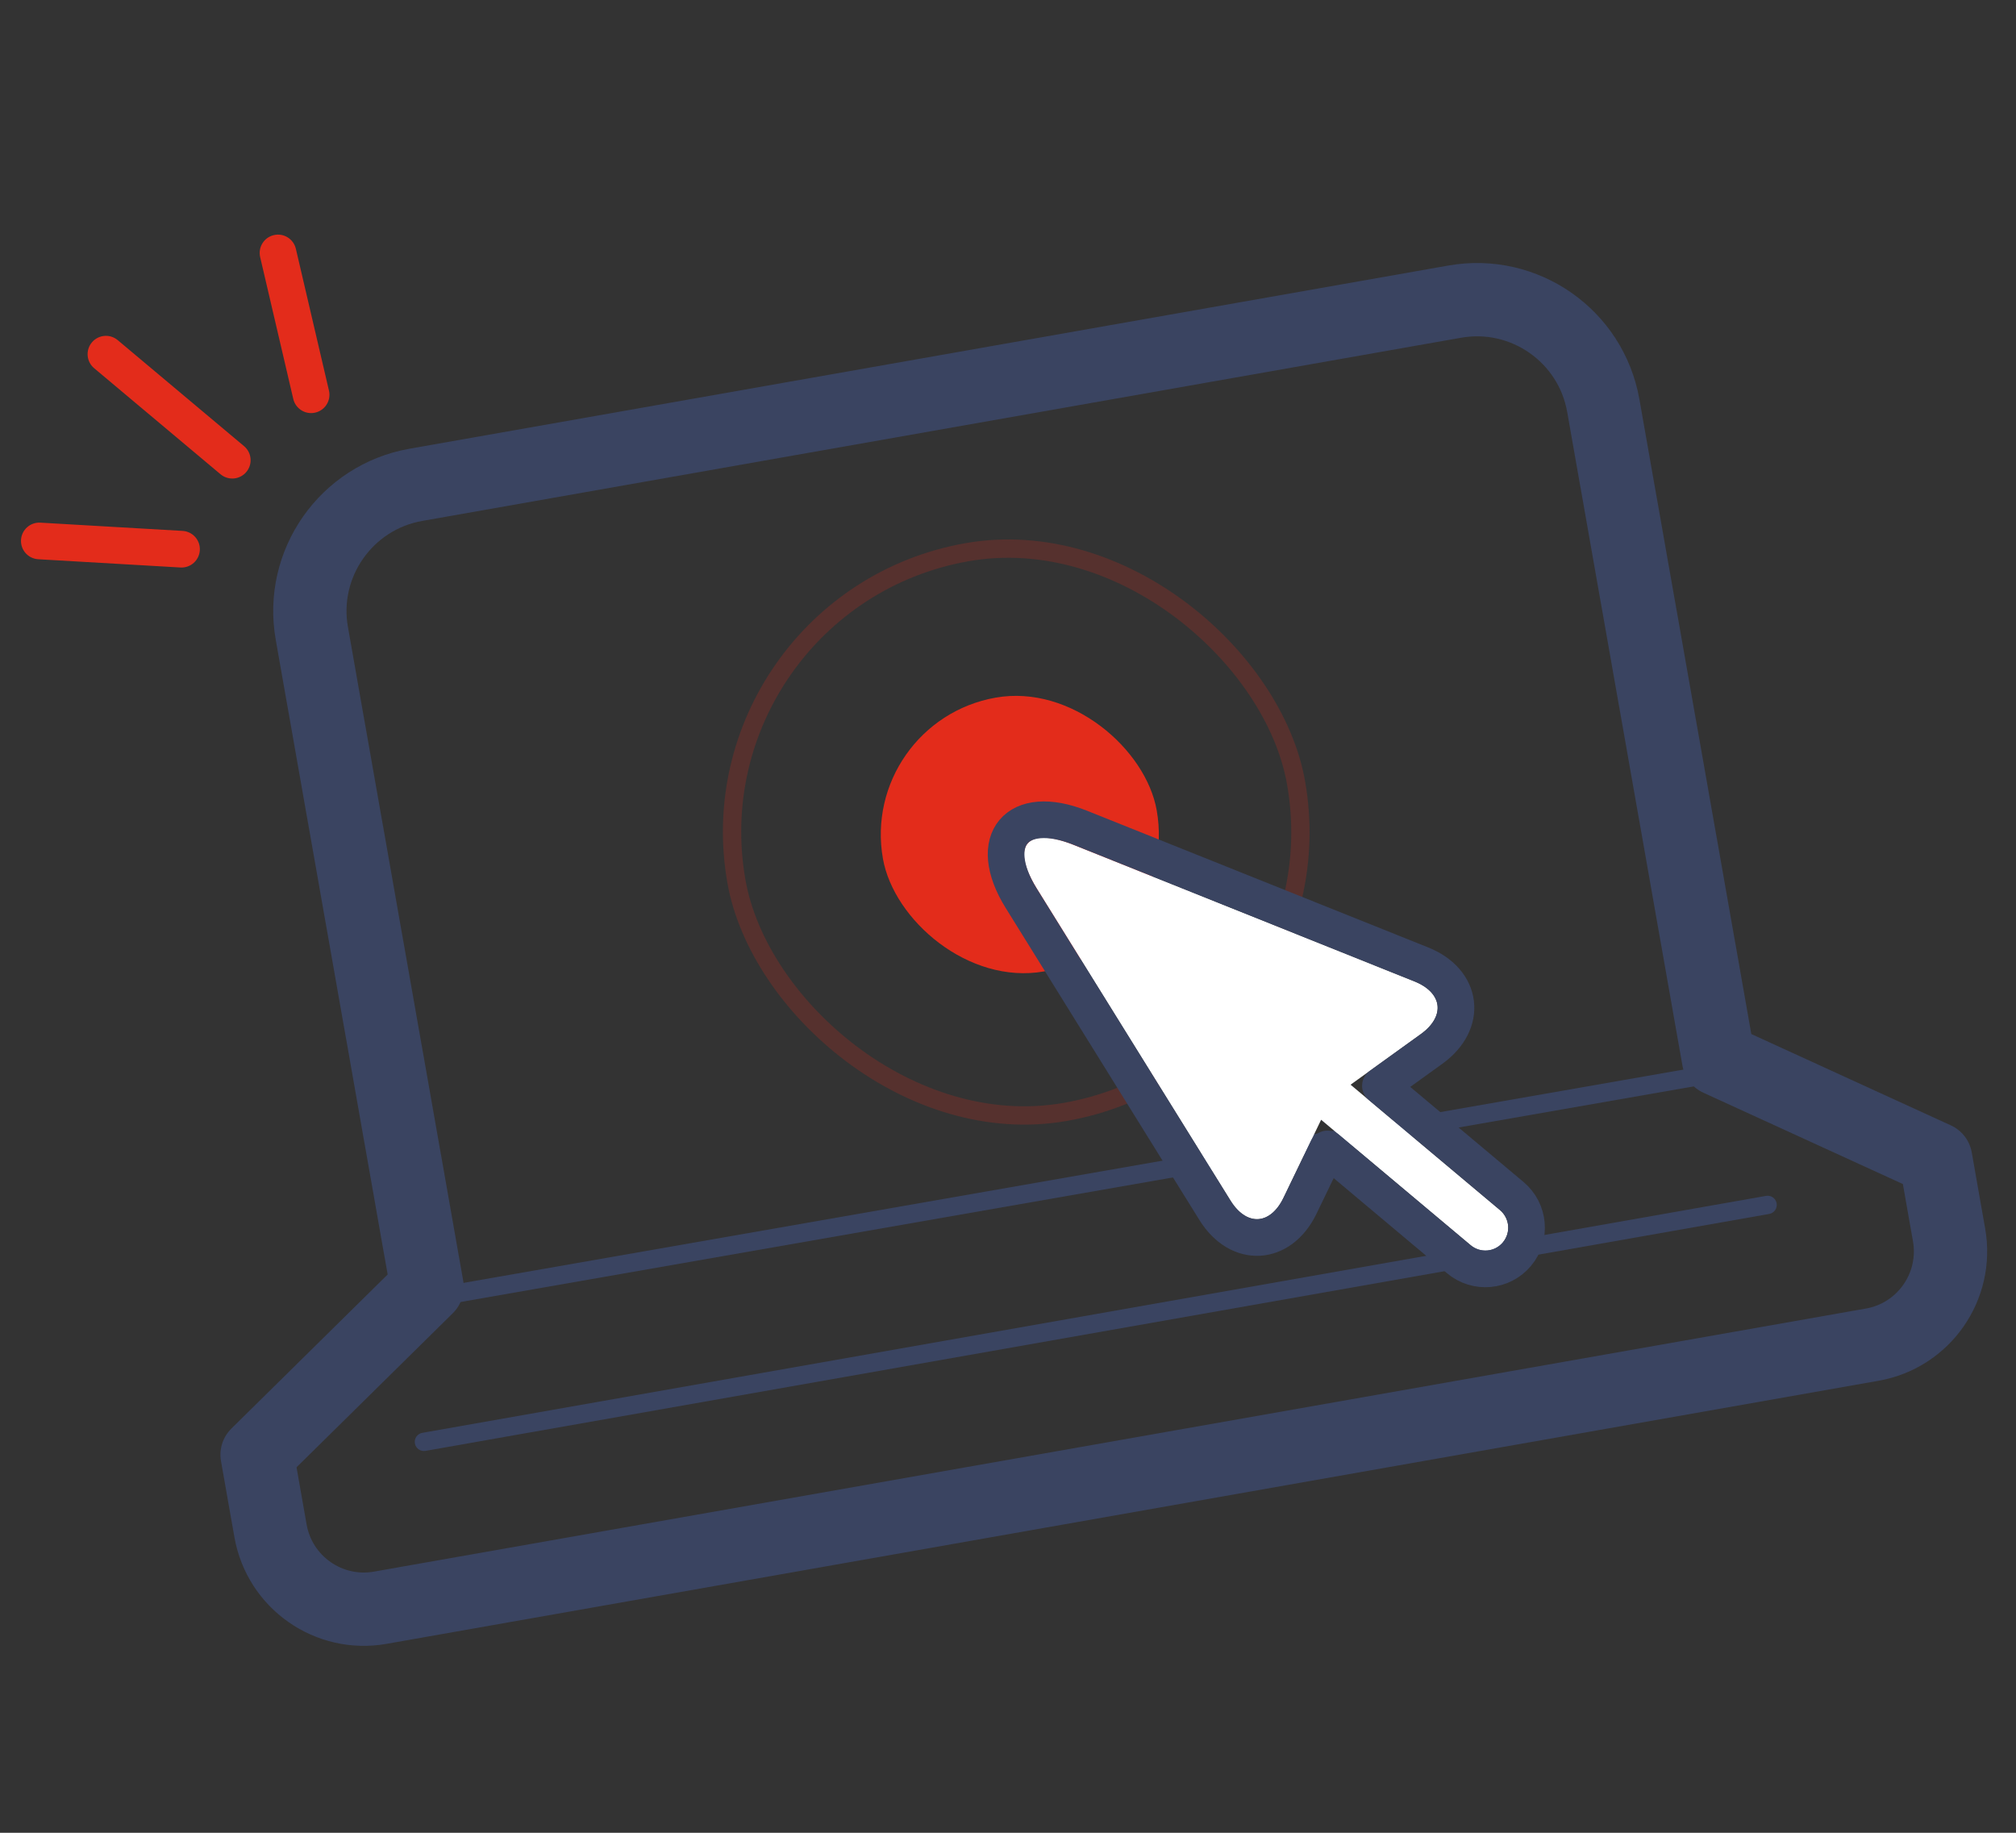 <svg xmlns="http://www.w3.org/2000/svg" xmlns:xlink="http://www.w3.org/1999/xlink" width="110" height="100" viewBox="0 0 110 100">
  <rect x="0" y="0" width="110" height="100" fill="#333333" stroke="none"/>
  <defs>
    <path id="big-how-step2-a" d="M70.263,60.089 L74.522,58.034 C76.011,57.316 76.086,56.02 74.678,55.146 L57.647,44.572 C55.31,43.122 54.233,44.013 55.259,46.575 L62.715,65.184 C63.328,66.714 64.617,66.879 65.587,65.532 L68.349,61.694 L75.189,69.845 C75.639,70.383 76.425,70.448 76.953,70.005 C77.485,69.558 77.548,68.771 77.102,68.239 L70.263,60.089 L70.263,60.089 Z"/>
  </defs>
  <g fill="none" fill-rule="evenodd" transform="rotate(-10 66.801 40.041)">
    <path stroke="#3A4461" stroke-linecap="round" stroke-linejoin="round" stroke-width="4" d="M18.723,62.214 L18.723,25.993 C18.723,22.134 21.863,19 25.718,19 L83.282,19 C87.143,19 90.277,22.136 90.277,25.993 L90.277,62.214 L101,69.61 L101,73.83 C101,76.686 98.688,79 95.832,79 L13.168,79 C10.314,79 8,76.682 8,73.83 L8,69.61 L18.723,62.214 Z"/>
    <path fill="#3A4461" fill-rule="nonzero" d="M17.086,71 L91.534,71 C91.81,71 92.034,70.776 92.034,70.5 C92.034,70.224 91.81,70 91.534,70 L17.086,70 C16.81,70 16.586,70.224 16.586,70.5 C16.586,70.776 16.81,71 17.086,71 Z"/>
    <polygon fill="#3A4461" fill-rule="nonzero" points="18.744 63.33 90.585 63.434 90.586 62.434 18.746 62.33"/>
    <rect width="15.17" height="15.17" x="47.276" y="35.928" fill="#E32C1B" rx="7.585"/>
    <rect width="31.006" height="31.006" x="39.189" y="27.842" stroke="#E32C1B" stroke-linecap="round" stroke-linejoin="round" opacity=".2" rx="15.503"/>
    <g stroke-linecap="round" stroke-linejoin="round">
      <use fill="#FFF" xlink:href="#big-how-step2-a"/>
      <path stroke="#3A4461" stroke-width="2" d="M71.856,60.431 L77.868,67.597 C78.669,68.551 78.551,69.969 77.596,70.771 C76.642,71.571 75.227,71.446 74.423,70.488 L68.41,63.322 L66.398,66.116 C64.969,68.101 62.694,67.821 61.787,65.556 L54.331,46.947 C52.946,43.49 55.015,41.762 58.174,43.723 L75.205,54.297 C77.283,55.586 77.157,57.874 74.957,58.935 L71.856,60.431 Z"/>
    </g>
    <path fill="#E32C1B" fill-rule="nonzero" d="M12.5,10 C12.5,10.552 12.052,11 11.5,11 C10.948,11 10.5,10.552 10.5,10 L10.5,1 C10.5,0.448 10.948,-8.8817842e-14 11.5,-8.8817842e-14 C12.052,-8.8817842e-14 12.5,0.448 12.5,1 L12.5,10 Z M17.8,11.6 C17.469,12.042 16.842,12.131 16.4,11.8 C15.958,11.469 15.869,10.842 16.2,10.4 L20.966,4.043 C21.297,3.601 21.924,3.511 22.366,3.843 C22.808,4.174 22.897,4.801 22.566,5.243 L17.8,11.6 Z M6.802,10.403 C7.132,10.846 7.04,11.472 6.597,11.802 C6.154,12.132 5.528,12.04 5.198,11.597 L0.555,5.363 C0.225,4.92 0.317,4.294 0.76,3.964 C1.203,3.634 1.829,3.726 2.159,4.169 L6.802,10.403 Z" transform="rotate(-40 21.951 6.664)"/>
  </g>
</svg>

